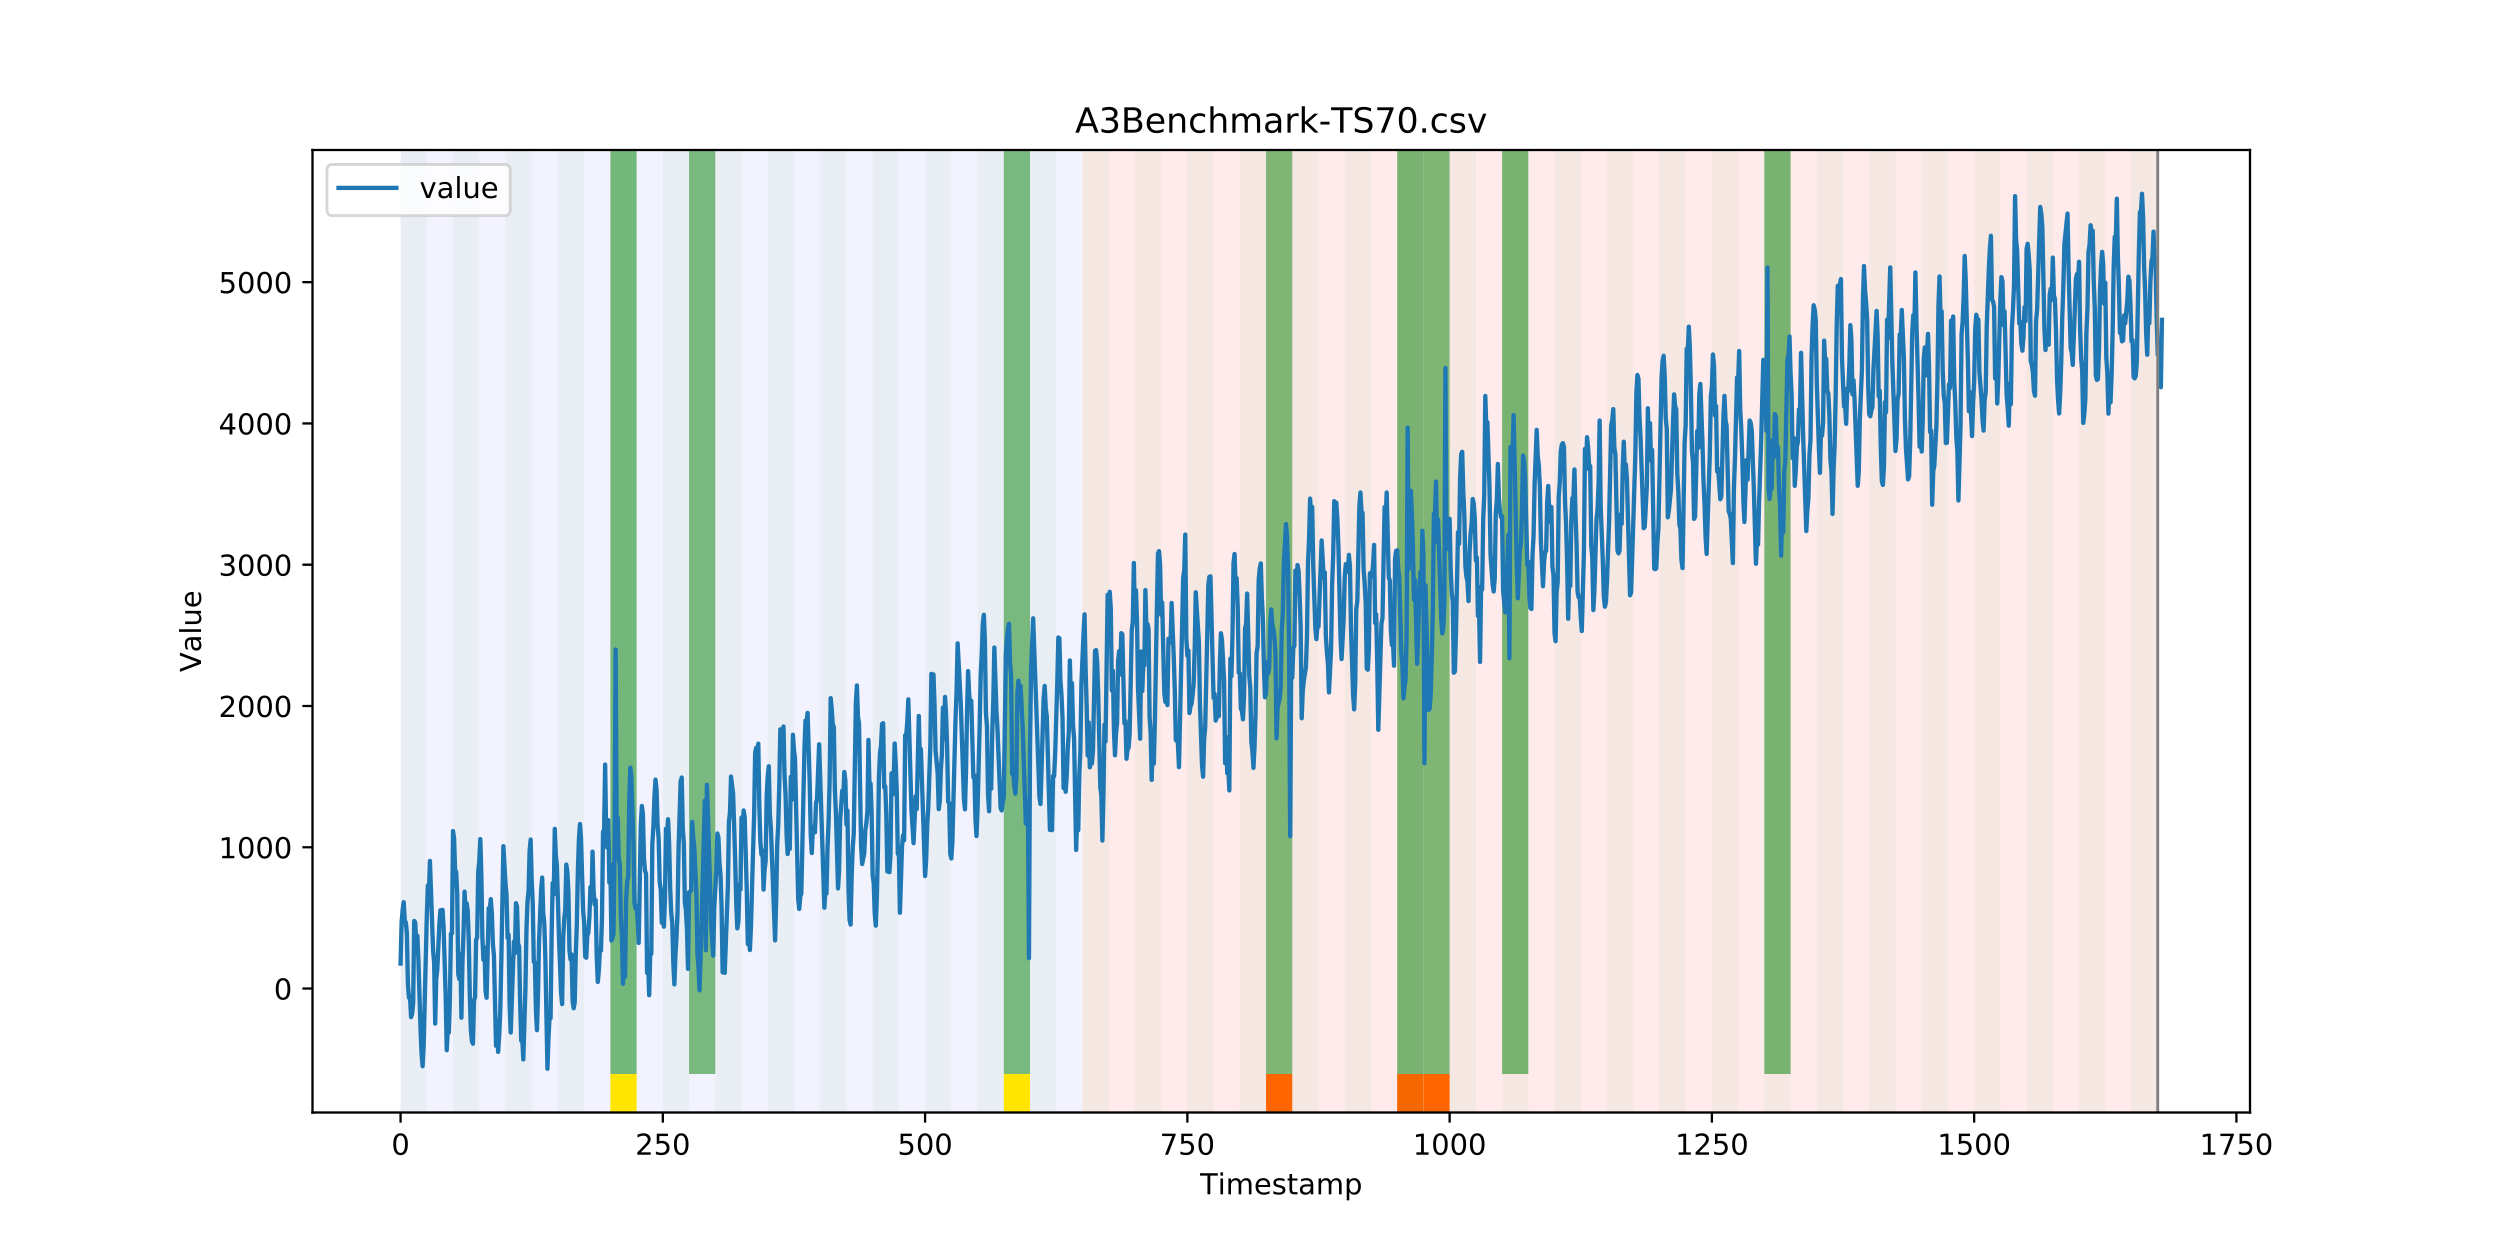 <?xml version="1.0" encoding="utf-8" standalone="no"?>
<!DOCTYPE svg PUBLIC "-//W3C//DTD SVG 1.1//EN"
  "http://www.w3.org/Graphics/SVG/1.1/DTD/svg11.dtd">
<!-- Created with matplotlib (https://matplotlib.org/) -->
<svg height="432pt" version="1.1" viewBox="0 0 864 432" width="864pt" xmlns="http://www.w3.org/2000/svg" xmlns:xlink="http://www.w3.org/1999/xlink">
 <defs>
  <style type="text/css">
*{stroke-linecap:butt;stroke-linejoin:round;}
  </style>
 </defs>
 <g id="figure_1">
  <g id="patch_1">
   <path d="M 0 432 
L 864 432 
L 864 0 
L 0 0 
z
" style="fill:#ffffff;"/>
  </g>
  <g id="axes_1">
   <g id="patch_2">
    <path d="M 108 384.48 
L 777.6 384.48 
L 777.6 51.84 
L 108 51.84 
z
" style="fill:#ffffff;"/>
   </g>
   <g id="patch_3">
    <path clip-path="url(#pa2335cd010)" d="M 138.436 384.48 
L 138.436 51.84 
L 374.096 51.84 
L 374.096 384.48 
z
" style="fill:#0000ff;opacity:0.05;"/>
   </g>
   <g id="patch_4">
    <path clip-path="url(#pa2335cd010)" d="M 374.096 384.48 
L 374.096 51.84 
L 745.713 51.84 
L 745.713 384.48 
z
" style="fill:#ff0000;opacity:0.08;"/>
   </g>
   <g id="patch_5">
    <path clip-path="url(#pa2335cd010)" d="M 138.436 384.48 
L 138.436 51.84 
L 147.5 51.84 
L 147.5 384.48 
z
" style="fill:#008000;opacity:0.04;"/>
   </g>
   <g id="patch_6">
    <path clip-path="url(#pa2335cd010)" d="M 156.564 384.48 
L 156.564 51.84 
L 165.628 51.84 
L 165.628 384.48 
z
" style="fill:#008000;opacity:0.04;"/>
   </g>
   <g id="patch_7">
    <path clip-path="url(#pa2335cd010)" d="M 174.692 384.48 
L 174.692 51.84 
L 183.756 51.84 
L 183.756 384.48 
z
" style="fill:#008000;opacity:0.04;"/>
   </g>
   <g id="patch_8">
    <path clip-path="url(#pa2335cd010)" d="M 192.819 384.48 
L 192.819 51.84 
L 201.883 51.84 
L 201.883 384.48 
z
" style="fill:#008000;opacity:0.04;"/>
   </g>
   <g id="patch_9">
    <path clip-path="url(#pa2335cd010)" d="M 437.543 384.48 
L 437.543 371.174 
L 446.607 371.174 
L 446.607 384.48 
z
" style="fill:#ff6600;"/>
   </g>
   <g id="patch_10">
    <path clip-path="url(#pa2335cd010)" d="M 210.947 384.48 
L 210.947 51.84 
L 220.011 51.84 
L 220.011 384.48 
z
" style="fill:#008000;opacity:0.04;"/>
   </g>
   <g id="patch_11">
    <path clip-path="url(#pa2335cd010)" d="M 210.947 371.174 
L 210.947 51.84 
L 220.011 51.84 
L 220.011 371.174 
z
" style="fill:#008000;opacity:0.5;"/>
   </g>
   <g id="patch_12">
    <path clip-path="url(#pa2335cd010)" d="M 210.947 384.48 
L 210.947 371.174 
L 220.011 371.174 
L 220.011 384.48 
z
" style="fill:#ffe500;"/>
   </g>
   <g id="patch_13">
    <path clip-path="url(#pa2335cd010)" d="M 229.075 384.48 
L 229.075 51.84 
L 238.139 51.84 
L 238.139 384.48 
z
" style="fill:#008000;opacity:0.04;"/>
   </g>
   <g id="patch_14">
    <path clip-path="url(#pa2335cd010)" d="M 238.139 371.174 
L 238.139 51.84 
L 247.202 51.84 
L 247.202 371.174 
z
" style="fill:#008000;opacity:0.5;"/>
   </g>
   <g id="patch_15">
    <path clip-path="url(#pa2335cd010)" d="M 247.202 384.48 
L 247.202 51.84 
L 256.266 51.84 
L 256.266 384.48 
z
" style="fill:#008000;opacity:0.04;"/>
   </g>
   <g id="patch_16">
    <path clip-path="url(#pa2335cd010)" d="M 482.862 384.48 
L 482.862 371.174 
L 491.926 371.174 
L 491.926 384.48 
z
" style="fill:#ff6600;"/>
   </g>
   <g id="patch_17">
    <path clip-path="url(#pa2335cd010)" d="M 491.926 384.48 
L 491.926 371.174 
L 500.99 371.174 
L 500.99 384.48 
z
" style="fill:#ff6600;"/>
   </g>
   <g id="patch_18">
    <path clip-path="url(#pa2335cd010)" d="M 265.33 384.48 
L 265.33 51.84 
L 274.394 51.84 
L 274.394 384.48 
z
" style="fill:#008000;opacity:0.04;"/>
   </g>
   <g id="patch_19">
    <path clip-path="url(#pa2335cd010)" d="M 283.458 384.48 
L 283.458 51.84 
L 292.522 51.84 
L 292.522 384.48 
z
" style="fill:#008000;opacity:0.04;"/>
   </g>
   <g id="patch_20">
    <path clip-path="url(#pa2335cd010)" d="M 301.585 384.48 
L 301.585 51.84 
L 310.649 51.84 
L 310.649 384.48 
z
" style="fill:#008000;opacity:0.04;"/>
   </g>
   <g id="patch_21">
    <path clip-path="url(#pa2335cd010)" d="M 319.713 384.48 
L 319.713 51.84 
L 328.777 51.84 
L 328.777 384.48 
z
" style="fill:#008000;opacity:0.04;"/>
   </g>
   <g id="patch_22">
    <path clip-path="url(#pa2335cd010)" d="M 337.841 384.48 
L 337.841 51.84 
L 346.905 51.84 
L 346.905 384.48 
z
" style="fill:#008000;opacity:0.04;"/>
   </g>
   <g id="patch_23">
    <path clip-path="url(#pa2335cd010)" d="M 346.905 371.174 
L 346.905 51.84 
L 355.968 51.84 
L 355.968 371.174 
z
" style="fill:#008000;opacity:0.5;"/>
   </g>
   <g id="patch_24">
    <path clip-path="url(#pa2335cd010)" d="M 346.905 384.48 
L 346.905 371.174 
L 355.968 371.174 
L 355.968 384.48 
z
" style="fill:#ffe500;"/>
   </g>
   <g id="patch_25">
    <path clip-path="url(#pa2335cd010)" d="M 355.968 384.48 
L 355.968 51.84 
L 365.032 51.84 
L 365.032 384.48 
z
" style="fill:#008000;opacity:0.04;"/>
   </g>
   <g id="patch_26">
    <path clip-path="url(#pa2335cd010)" d="M 374.096 384.48 
L 374.096 51.84 
L 383.16 51.84 
L 383.16 384.48 
z
" style="fill:#008000;opacity:0.04;"/>
   </g>
   <g id="patch_27">
    <path clip-path="url(#pa2335cd010)" d="M 392.224 384.48 
L 392.224 51.84 
L 401.288 51.84 
L 401.288 384.48 
z
" style="fill:#008000;opacity:0.04;"/>
   </g>
   <g id="patch_28">
    <path clip-path="url(#pa2335cd010)" d="M 410.351 384.48 
L 410.351 51.84 
L 419.415 51.84 
L 419.415 384.48 
z
" style="fill:#008000;opacity:0.04;"/>
   </g>
   <g id="patch_29">
    <path clip-path="url(#pa2335cd010)" d="M 428.479 384.48 
L 428.479 51.84 
L 437.543 51.84 
L 437.543 384.48 
z
" style="fill:#008000;opacity:0.04;"/>
   </g>
   <g id="patch_30">
    <path clip-path="url(#pa2335cd010)" d="M 437.543 371.174 
L 437.543 51.84 
L 446.607 51.84 
L 446.607 371.174 
z
" style="fill:#008000;opacity:0.5;"/>
   </g>
   <g id="patch_31">
    <path clip-path="url(#pa2335cd010)" d="M 446.607 384.48 
L 446.607 51.84 
L 455.671 51.84 
L 455.671 384.48 
z
" style="fill:#008000;opacity:0.04;"/>
   </g>
   <g id="patch_32">
    <path clip-path="url(#pa2335cd010)" d="M 464.734 384.48 
L 464.734 51.84 
L 473.798 51.84 
L 473.798 384.48 
z
" style="fill:#008000;opacity:0.04;"/>
   </g>
   <g id="patch_33">
    <path clip-path="url(#pa2335cd010)" d="M 482.862 384.48 
L 482.862 51.84 
L 491.926 51.84 
L 491.926 384.48 
z
" style="fill:#008000;opacity:0.04;"/>
   </g>
   <g id="patch_34">
    <path clip-path="url(#pa2335cd010)" d="M 482.862 371.174 
L 482.862 51.84 
L 491.926 51.84 
L 491.926 371.174 
z
" style="fill:#008000;opacity:0.5;"/>
   </g>
   <g id="patch_35">
    <path clip-path="url(#pa2335cd010)" d="M 491.926 371.174 
L 491.926 51.84 
L 500.99 51.84 
L 500.99 371.174 
z
" style="fill:#008000;opacity:0.5;"/>
   </g>
   <g id="patch_36">
    <path clip-path="url(#pa2335cd010)" d="M 500.99 384.48 
L 500.99 51.84 
L 510.054 51.84 
L 510.054 384.48 
z
" style="fill:#008000;opacity:0.04;"/>
   </g>
   <g id="patch_37">
    <path clip-path="url(#pa2335cd010)" d="M 519.118 384.48 
L 519.118 51.84 
L 528.181 51.84 
L 528.181 384.48 
z
" style="fill:#008000;opacity:0.04;"/>
   </g>
   <g id="patch_38">
    <path clip-path="url(#pa2335cd010)" d="M 519.118 371.174 
L 519.118 51.84 
L 528.181 51.84 
L 528.181 371.174 
z
" style="fill:#008000;opacity:0.5;"/>
   </g>
   <g id="patch_39">
    <path clip-path="url(#pa2335cd010)" d="M 537.245 384.48 
L 537.245 51.84 
L 546.309 51.84 
L 546.309 384.48 
z
" style="fill:#008000;opacity:0.04;"/>
   </g>
   <g id="patch_40">
    <path clip-path="url(#pa2335cd010)" d="M 555.373 384.48 
L 555.373 51.84 
L 564.437 51.84 
L 564.437 384.48 
z
" style="fill:#008000;opacity:0.04;"/>
   </g>
   <g id="patch_41">
    <path clip-path="url(#pa2335cd010)" d="M 573.501 384.48 
L 573.501 51.84 
L 582.564 51.84 
L 582.564 384.48 
z
" style="fill:#008000;opacity:0.04;"/>
   </g>
   <g id="patch_42">
    <path clip-path="url(#pa2335cd010)" d="M 591.628 384.48 
L 591.628 51.84 
L 600.692 51.84 
L 600.692 384.48 
z
" style="fill:#008000;opacity:0.04;"/>
   </g>
   <g id="patch_43">
    <path clip-path="url(#pa2335cd010)" d="M 609.756 384.48 
L 609.756 51.84 
L 618.82 51.84 
L 618.82 384.48 
z
" style="fill:#008000;opacity:0.04;"/>
   </g>
   <g id="patch_44">
    <path clip-path="url(#pa2335cd010)" d="M 609.756 371.174 
L 609.756 51.84 
L 618.82 51.84 
L 618.82 371.174 
z
" style="fill:#008000;opacity:0.5;"/>
   </g>
   <g id="patch_45">
    <path clip-path="url(#pa2335cd010)" d="M 627.884 384.48 
L 627.884 51.84 
L 636.947 51.84 
L 636.947 384.48 
z
" style="fill:#008000;opacity:0.04;"/>
   </g>
   <g id="patch_46">
    <path clip-path="url(#pa2335cd010)" d="M 646.011 384.48 
L 646.011 51.84 
L 655.075 51.84 
L 655.075 384.48 
z
" style="fill:#008000;opacity:0.04;"/>
   </g>
   <g id="patch_47">
    <path clip-path="url(#pa2335cd010)" d="M 664.139 384.48 
L 664.139 51.84 
L 673.203 51.84 
L 673.203 384.48 
z
" style="fill:#008000;opacity:0.04;"/>
   </g>
   <g id="patch_48">
    <path clip-path="url(#pa2335cd010)" d="M 682.267 384.48 
L 682.267 51.84 
L 691.33 51.84 
L 691.33 384.48 
z
" style="fill:#008000;opacity:0.04;"/>
   </g>
   <g id="patch_49">
    <path clip-path="url(#pa2335cd010)" d="M 700.394 384.48 
L 700.394 51.84 
L 709.458 51.84 
L 709.458 384.48 
z
" style="fill:#008000;opacity:0.04;"/>
   </g>
   <g id="patch_50">
    <path clip-path="url(#pa2335cd010)" d="M 718.522 384.48 
L 718.522 51.84 
L 727.586 51.84 
L 727.586 384.48 
z
" style="fill:#008000;opacity:0.04;"/>
   </g>
   <g id="patch_51">
    <path clip-path="url(#pa2335cd010)" d="M 736.65 384.48 
L 736.65 51.84 
L 745.713 51.84 
L 745.713 384.48 
z
" style="fill:#008000;opacity:0.04;"/>
   </g>
   <g id="matplotlib.axis_1">
    <g id="xtick_1">
     <g id="line2d_1">
      <defs>
       <path d="M 0 0 
L 0 3.5 
" id="md2617d059c" style="stroke:#000000;stroke-width:0.8;"/>
      </defs>
      <g>
       <use style="stroke:#000000;stroke-width:0.8;" x="138.436" xlink:href="#md2617d059c" y="384.48"/>
      </g>
     </g>
     <g id="text_1">
      <!-- 0 -->
      <defs>
       <path d="M 31.781 66.406 
Q 24.172 66.406 20.328 58.906 
Q 16.5 51.422 16.5 36.375 
Q 16.5 21.391 20.328 13.891 
Q 24.172 6.391 31.781 6.391 
Q 39.453 6.391 43.281 13.891 
Q 47.125 21.391 47.125 36.375 
Q 47.125 51.422 43.281 58.906 
Q 39.453 66.406 31.781 66.406 
z
M 31.781 74.219 
Q 44.047 74.219 50.516 64.516 
Q 56.984 54.828 56.984 36.375 
Q 56.984 17.969 50.516 8.266 
Q 44.047 -1.422 31.781 -1.422 
Q 19.531 -1.422 13.062 8.266 
Q 6.594 17.969 6.594 36.375 
Q 6.594 54.828 13.062 64.516 
Q 19.531 74.219 31.781 74.219 
z
" id="DejaVuSans-48"/>
      </defs>
      <g transform="translate(135.255 399.078)scale(0.1 -0.1)">
       <use xlink:href="#DejaVuSans-48"/>
      </g>
     </g>
    </g>
    <g id="xtick_2">
     <g id="line2d_2">
      <g>
       <use style="stroke:#000000;stroke-width:0.8;" x="229.075" xlink:href="#md2617d059c" y="384.48"/>
      </g>
     </g>
     <g id="text_2">
      <!-- 250 -->
      <defs>
       <path d="M 19.188 8.297 
L 53.609 8.297 
L 53.609 0 
L 7.328 0 
L 7.328 8.297 
Q 12.938 14.109 22.625 23.891 
Q 32.328 33.688 34.812 36.531 
Q 39.547 41.844 41.422 45.531 
Q 43.312 49.219 43.312 52.781 
Q 43.312 58.594 39.234 62.25 
Q 35.156 65.922 28.609 65.922 
Q 23.969 65.922 18.812 64.312 
Q 13.672 62.703 7.812 59.422 
L 7.812 69.391 
Q 13.766 71.781 18.938 73 
Q 24.125 74.219 28.422 74.219 
Q 39.75 74.219 46.484 68.547 
Q 53.219 62.891 53.219 53.422 
Q 53.219 48.922 51.531 44.891 
Q 49.859 40.875 45.406 35.406 
Q 44.188 33.984 37.641 27.219 
Q 31.109 20.453 19.188 8.297 
z
" id="DejaVuSans-50"/>
       <path d="M 10.797 72.906 
L 49.516 72.906 
L 49.516 64.594 
L 19.828 64.594 
L 19.828 46.734 
Q 21.969 47.469 24.109 47.828 
Q 26.266 48.188 28.422 48.188 
Q 40.625 48.188 47.75 41.5 
Q 54.891 34.812 54.891 23.391 
Q 54.891 11.625 47.562 5.094 
Q 40.234 -1.422 26.906 -1.422 
Q 22.312 -1.422 17.547 -0.641 
Q 12.797 0.141 7.719 1.703 
L 7.719 11.625 
Q 12.109 9.234 16.797 8.062 
Q 21.484 6.891 26.703 6.891 
Q 35.156 6.891 40.078 11.328 
Q 45.016 15.766 45.016 23.391 
Q 45.016 31 40.078 35.438 
Q 35.156 39.891 26.703 39.891 
Q 22.75 39.891 18.812 39.016 
Q 14.891 38.141 10.797 36.281 
z
" id="DejaVuSans-53"/>
      </defs>
      <g transform="translate(219.531 399.078)scale(0.1 -0.1)">
       <use xlink:href="#DejaVuSans-50"/>
       <use x="63.623" xlink:href="#DejaVuSans-53"/>
       <use x="127.246" xlink:href="#DejaVuSans-48"/>
      </g>
     </g>
    </g>
    <g id="xtick_3">
     <g id="line2d_3">
      <g>
       <use style="stroke:#000000;stroke-width:0.8;" x="319.713" xlink:href="#md2617d059c" y="384.48"/>
      </g>
     </g>
     <g id="text_3">
      <!-- 500 -->
      <g transform="translate(310.169 399.078)scale(0.1 -0.1)">
       <use xlink:href="#DejaVuSans-53"/>
       <use x="63.623" xlink:href="#DejaVuSans-48"/>
       <use x="127.246" xlink:href="#DejaVuSans-48"/>
      </g>
     </g>
    </g>
    <g id="xtick_4">
     <g id="line2d_4">
      <g>
       <use style="stroke:#000000;stroke-width:0.8;" x="410.351" xlink:href="#md2617d059c" y="384.48"/>
      </g>
     </g>
     <g id="text_4">
      <!-- 750 -->
      <defs>
       <path d="M 8.203 72.906 
L 55.078 72.906 
L 55.078 68.703 
L 28.609 0 
L 18.312 0 
L 43.219 64.594 
L 8.203 64.594 
z
" id="DejaVuSans-55"/>
      </defs>
      <g transform="translate(400.808 399.078)scale(0.1 -0.1)">
       <use xlink:href="#DejaVuSans-55"/>
       <use x="63.623" xlink:href="#DejaVuSans-53"/>
       <use x="127.246" xlink:href="#DejaVuSans-48"/>
      </g>
     </g>
    </g>
    <g id="xtick_5">
     <g id="line2d_5">
      <g>
       <use style="stroke:#000000;stroke-width:0.8;" x="500.99" xlink:href="#md2617d059c" y="384.48"/>
      </g>
     </g>
     <g id="text_5">
      <!-- 1000 -->
      <defs>
       <path d="M 12.406 8.297 
L 28.516 8.297 
L 28.516 63.922 
L 10.984 60.406 
L 10.984 69.391 
L 28.422 72.906 
L 38.281 72.906 
L 38.281 8.297 
L 54.391 8.297 
L 54.391 0 
L 12.406 0 
z
" id="DejaVuSans-49"/>
      </defs>
      <g transform="translate(488.265 399.078)scale(0.1 -0.1)">
       <use xlink:href="#DejaVuSans-49"/>
       <use x="63.623" xlink:href="#DejaVuSans-48"/>
       <use x="127.246" xlink:href="#DejaVuSans-48"/>
       <use x="190.869" xlink:href="#DejaVuSans-48"/>
      </g>
     </g>
    </g>
    <g id="xtick_6">
     <g id="line2d_6">
      <g>
       <use style="stroke:#000000;stroke-width:0.8;" x="591.628" xlink:href="#md2617d059c" y="384.48"/>
      </g>
     </g>
     <g id="text_6">
      <!-- 1250 -->
      <g transform="translate(578.903 399.078)scale(0.1 -0.1)">
       <use xlink:href="#DejaVuSans-49"/>
       <use x="63.623" xlink:href="#DejaVuSans-50"/>
       <use x="127.246" xlink:href="#DejaVuSans-53"/>
       <use x="190.869" xlink:href="#DejaVuSans-48"/>
      </g>
     </g>
    </g>
    <g id="xtick_7">
     <g id="line2d_7">
      <g>
       <use style="stroke:#000000;stroke-width:0.8;" x="682.267" xlink:href="#md2617d059c" y="384.48"/>
      </g>
     </g>
     <g id="text_7">
      <!-- 1500 -->
      <g transform="translate(669.542 399.078)scale(0.1 -0.1)">
       <use xlink:href="#DejaVuSans-49"/>
       <use x="63.623" xlink:href="#DejaVuSans-53"/>
       <use x="127.246" xlink:href="#DejaVuSans-48"/>
       <use x="190.869" xlink:href="#DejaVuSans-48"/>
      </g>
     </g>
    </g>
    <g id="xtick_8">
     <g id="line2d_8">
      <g>
       <use style="stroke:#000000;stroke-width:0.8;" x="772.905" xlink:href="#md2617d059c" y="384.48"/>
      </g>
     </g>
     <g id="text_8">
      <!-- 1750 -->
      <g transform="translate(760.18 399.078)scale(0.1 -0.1)">
       <use xlink:href="#DejaVuSans-49"/>
       <use x="63.623" xlink:href="#DejaVuSans-55"/>
       <use x="127.246" xlink:href="#DejaVuSans-53"/>
       <use x="190.869" xlink:href="#DejaVuSans-48"/>
      </g>
     </g>
    </g>
    <g id="text_9">
     <!-- Timestamp -->
     <defs>
      <path d="M -0.297 72.906 
L 61.375 72.906 
L 61.375 64.594 
L 35.5 64.594 
L 35.5 0 
L 25.594 0 
L 25.594 64.594 
L -0.297 64.594 
z
" id="DejaVuSans-84"/>
      <path d="M 9.422 54.688 
L 18.406 54.688 
L 18.406 0 
L 9.422 0 
z
M 9.422 75.984 
L 18.406 75.984 
L 18.406 64.594 
L 9.422 64.594 
z
" id="DejaVuSans-105"/>
      <path d="M 52 44.188 
Q 55.375 50.25 60.062 53.125 
Q 64.75 56 71.094 56 
Q 79.641 56 84.281 50.016 
Q 88.922 44.047 88.922 33.016 
L 88.922 0 
L 79.891 0 
L 79.891 32.719 
Q 79.891 40.578 77.094 44.375 
Q 74.312 48.188 68.609 48.188 
Q 61.625 48.188 57.562 43.547 
Q 53.516 38.922 53.516 30.906 
L 53.516 0 
L 44.484 0 
L 44.484 32.719 
Q 44.484 40.625 41.703 44.406 
Q 38.922 48.188 33.109 48.188 
Q 26.219 48.188 22.156 43.531 
Q 18.109 38.875 18.109 30.906 
L 18.109 0 
L 9.078 0 
L 9.078 54.688 
L 18.109 54.688 
L 18.109 46.188 
Q 21.188 51.219 25.484 53.609 
Q 29.781 56 35.688 56 
Q 41.656 56 45.828 52.969 
Q 50 49.953 52 44.188 
z
" id="DejaVuSans-109"/>
      <path d="M 56.203 29.594 
L 56.203 25.203 
L 14.891 25.203 
Q 15.484 15.922 20.484 11.062 
Q 25.484 6.203 34.422 6.203 
Q 39.594 6.203 44.453 7.469 
Q 49.312 8.734 54.109 11.281 
L 54.109 2.781 
Q 49.266 0.734 44.188 -0.344 
Q 39.109 -1.422 33.891 -1.422 
Q 20.797 -1.422 13.156 6.188 
Q 5.516 13.812 5.516 26.812 
Q 5.516 40.234 12.766 48.109 
Q 20.016 56 32.328 56 
Q 43.359 56 49.781 48.891 
Q 56.203 41.797 56.203 29.594 
z
M 47.219 32.234 
Q 47.125 39.594 43.094 43.984 
Q 39.062 48.391 32.422 48.391 
Q 24.906 48.391 20.391 44.141 
Q 15.875 39.891 15.188 32.172 
z
" id="DejaVuSans-101"/>
      <path d="M 44.281 53.078 
L 44.281 44.578 
Q 40.484 46.531 36.375 47.5 
Q 32.281 48.484 27.875 48.484 
Q 21.188 48.484 17.844 46.438 
Q 14.5 44.391 14.5 40.281 
Q 14.5 37.156 16.891 35.375 
Q 19.281 33.594 26.516 31.984 
L 29.594 31.297 
Q 39.156 29.25 43.188 25.516 
Q 47.219 21.781 47.219 15.094 
Q 47.219 7.469 41.188 3.016 
Q 35.156 -1.422 24.609 -1.422 
Q 20.219 -1.422 15.453 -0.562 
Q 10.688 0.297 5.422 2 
L 5.422 11.281 
Q 10.406 8.688 15.234 7.391 
Q 20.062 6.109 24.812 6.109 
Q 31.156 6.109 34.562 8.281 
Q 37.984 10.453 37.984 14.406 
Q 37.984 18.062 35.516 20.016 
Q 33.062 21.969 24.703 23.781 
L 21.578 24.516 
Q 13.234 26.266 9.516 29.906 
Q 5.812 33.547 5.812 39.891 
Q 5.812 47.609 11.281 51.797 
Q 16.75 56 26.812 56 
Q 31.781 56 36.172 55.266 
Q 40.578 54.547 44.281 53.078 
z
" id="DejaVuSans-115"/>
      <path d="M 18.312 70.219 
L 18.312 54.688 
L 36.812 54.688 
L 36.812 47.703 
L 18.312 47.703 
L 18.312 18.016 
Q 18.312 11.328 20.141 9.422 
Q 21.969 7.516 27.594 7.516 
L 36.812 7.516 
L 36.812 0 
L 27.594 0 
Q 17.188 0 13.234 3.875 
Q 9.281 7.766 9.281 18.016 
L 9.281 47.703 
L 2.688 47.703 
L 2.688 54.688 
L 9.281 54.688 
L 9.281 70.219 
z
" id="DejaVuSans-116"/>
      <path d="M 34.281 27.484 
Q 23.391 27.484 19.188 25 
Q 14.984 22.516 14.984 16.5 
Q 14.984 11.719 18.141 8.906 
Q 21.297 6.109 26.703 6.109 
Q 34.188 6.109 38.703 11.406 
Q 43.219 16.703 43.219 25.484 
L 43.219 27.484 
z
M 52.203 31.203 
L 52.203 0 
L 43.219 0 
L 43.219 8.297 
Q 40.141 3.328 35.547 0.953 
Q 30.953 -1.422 24.312 -1.422 
Q 15.922 -1.422 10.953 3.297 
Q 6 8.016 6 15.922 
Q 6 25.141 12.172 29.828 
Q 18.359 34.516 30.609 34.516 
L 43.219 34.516 
L 43.219 35.406 
Q 43.219 41.609 39.141 45 
Q 35.062 48.391 27.688 48.391 
Q 23 48.391 18.547 47.266 
Q 14.109 46.141 10.016 43.891 
L 10.016 52.203 
Q 14.938 54.109 19.578 55.047 
Q 24.219 56 28.609 56 
Q 40.484 56 46.344 49.844 
Q 52.203 43.703 52.203 31.203 
z
" id="DejaVuSans-97"/>
      <path d="M 18.109 8.203 
L 18.109 -20.797 
L 9.078 -20.797 
L 9.078 54.688 
L 18.109 54.688 
L 18.109 46.391 
Q 20.953 51.266 25.266 53.625 
Q 29.594 56 35.594 56 
Q 45.562 56 51.781 48.094 
Q 58.016 40.188 58.016 27.297 
Q 58.016 14.406 51.781 6.484 
Q 45.562 -1.422 35.594 -1.422 
Q 29.594 -1.422 25.266 0.953 
Q 20.953 3.328 18.109 8.203 
z
M 48.688 27.297 
Q 48.688 37.203 44.609 42.844 
Q 40.531 48.484 33.406 48.484 
Q 26.266 48.484 22.188 42.844 
Q 18.109 37.203 18.109 27.297 
Q 18.109 17.391 22.188 11.75 
Q 26.266 6.109 33.406 6.109 
Q 40.531 6.109 44.609 11.75 
Q 48.688 17.391 48.688 27.297 
z
" id="DejaVuSans-112"/>
     </defs>
     <g transform="translate(414.739 412.757)scale(0.1 -0.1)">
      <use xlink:href="#DejaVuSans-84"/>
      <use x="61.037" xlink:href="#DejaVuSans-105"/>
      <use x="88.82" xlink:href="#DejaVuSans-109"/>
      <use x="186.232" xlink:href="#DejaVuSans-101"/>
      <use x="247.756" xlink:href="#DejaVuSans-115"/>
      <use x="299.855" xlink:href="#DejaVuSans-116"/>
      <use x="339.064" xlink:href="#DejaVuSans-97"/>
      <use x="400.344" xlink:href="#DejaVuSans-109"/>
      <use x="497.756" xlink:href="#DejaVuSans-112"/>
     </g>
    </g>
   </g>
   <g id="matplotlib.axis_2">
    <g id="ytick_1">
     <g id="line2d_9">
      <defs>
       <path d="M 0 0 
L -3.5 0 
" id="m94718e895e" style="stroke:#000000;stroke-width:0.8;"/>
      </defs>
      <g>
       <use style="stroke:#000000;stroke-width:0.8;" x="108" xlink:href="#m94718e895e" y="341.641"/>
      </g>
     </g>
     <g id="text_10">
      <!-- 0 -->
      <g transform="translate(94.638 345.44)scale(0.1 -0.1)">
       <use xlink:href="#DejaVuSans-48"/>
      </g>
     </g>
    </g>
    <g id="ytick_2">
     <g id="line2d_10">
      <g>
       <use style="stroke:#000000;stroke-width:0.8;" x="108" xlink:href="#m94718e895e" y="292.817"/>
      </g>
     </g>
     <g id="text_11">
      <!-- 1000 -->
      <g transform="translate(75.55 296.616)scale(0.1 -0.1)">
       <use xlink:href="#DejaVuSans-49"/>
       <use x="63.623" xlink:href="#DejaVuSans-48"/>
       <use x="127.246" xlink:href="#DejaVuSans-48"/>
       <use x="190.869" xlink:href="#DejaVuSans-48"/>
      </g>
     </g>
    </g>
    <g id="ytick_3">
     <g id="line2d_11">
      <g>
       <use style="stroke:#000000;stroke-width:0.8;" x="108" xlink:href="#m94718e895e" y="243.992"/>
      </g>
     </g>
     <g id="text_12">
      <!-- 2000 -->
      <g transform="translate(75.55 247.792)scale(0.1 -0.1)">
       <use xlink:href="#DejaVuSans-50"/>
       <use x="63.623" xlink:href="#DejaVuSans-48"/>
       <use x="127.246" xlink:href="#DejaVuSans-48"/>
       <use x="190.869" xlink:href="#DejaVuSans-48"/>
      </g>
     </g>
    </g>
    <g id="ytick_4">
     <g id="line2d_12">
      <g>
       <use style="stroke:#000000;stroke-width:0.8;" x="108" xlink:href="#m94718e895e" y="195.168"/>
      </g>
     </g>
     <g id="text_13">
      <!-- 3000 -->
      <defs>
       <path d="M 40.578 39.312 
Q 47.656 37.797 51.625 33 
Q 55.609 28.219 55.609 21.188 
Q 55.609 10.406 48.188 4.484 
Q 40.766 -1.422 27.094 -1.422 
Q 22.516 -1.422 17.656 -0.516 
Q 12.797 0.391 7.625 2.203 
L 7.625 11.719 
Q 11.719 9.328 16.594 8.109 
Q 21.484 6.891 26.812 6.891 
Q 36.078 6.891 40.938 10.547 
Q 45.797 14.203 45.797 21.188 
Q 45.797 27.641 41.281 31.266 
Q 36.766 34.906 28.719 34.906 
L 20.219 34.906 
L 20.219 43.016 
L 29.109 43.016 
Q 36.375 43.016 40.234 45.922 
Q 44.094 48.828 44.094 54.297 
Q 44.094 59.906 40.109 62.906 
Q 36.141 65.922 28.719 65.922 
Q 24.656 65.922 20.016 65.031 
Q 15.375 64.156 9.812 62.312 
L 9.812 71.094 
Q 15.438 72.656 20.344 73.438 
Q 25.25 74.219 29.594 74.219 
Q 40.828 74.219 47.359 69.109 
Q 53.906 64.016 53.906 55.328 
Q 53.906 49.266 50.438 45.094 
Q 46.969 40.922 40.578 39.312 
z
" id="DejaVuSans-51"/>
      </defs>
      <g transform="translate(75.55 198.967)scale(0.1 -0.1)">
       <use xlink:href="#DejaVuSans-51"/>
       <use x="63.623" xlink:href="#DejaVuSans-48"/>
       <use x="127.246" xlink:href="#DejaVuSans-48"/>
       <use x="190.869" xlink:href="#DejaVuSans-48"/>
      </g>
     </g>
    </g>
    <g id="ytick_5">
     <g id="line2d_13">
      <g>
       <use style="stroke:#000000;stroke-width:0.8;" x="108" xlink:href="#m94718e895e" y="146.344"/>
      </g>
     </g>
     <g id="text_14">
      <!-- 4000 -->
      <defs>
       <path d="M 37.797 64.312 
L 12.891 25.391 
L 37.797 25.391 
z
M 35.203 72.906 
L 47.609 72.906 
L 47.609 25.391 
L 58.016 25.391 
L 58.016 17.188 
L 47.609 17.188 
L 47.609 0 
L 37.797 0 
L 37.797 17.188 
L 4.891 17.188 
L 4.891 26.703 
z
" id="DejaVuSans-52"/>
      </defs>
      <g transform="translate(75.55 150.143)scale(0.1 -0.1)">
       <use xlink:href="#DejaVuSans-52"/>
       <use x="63.623" xlink:href="#DejaVuSans-48"/>
       <use x="127.246" xlink:href="#DejaVuSans-48"/>
       <use x="190.869" xlink:href="#DejaVuSans-48"/>
      </g>
     </g>
    </g>
    <g id="ytick_6">
     <g id="line2d_14">
      <g>
       <use style="stroke:#000000;stroke-width:0.8;" x="108" xlink:href="#m94718e895e" y="97.52"/>
      </g>
     </g>
     <g id="text_15">
      <!-- 5000 -->
      <g transform="translate(75.55 101.319)scale(0.1 -0.1)">
       <use xlink:href="#DejaVuSans-53"/>
       <use x="63.623" xlink:href="#DejaVuSans-48"/>
       <use x="127.246" xlink:href="#DejaVuSans-48"/>
       <use x="190.869" xlink:href="#DejaVuSans-48"/>
      </g>
     </g>
    </g>
    <g id="text_16">
     <!-- Value -->
     <defs>
      <path d="M 28.609 0 
L 0.781 72.906 
L 11.078 72.906 
L 34.188 11.531 
L 57.328 72.906 
L 67.578 72.906 
L 39.797 0 
z
" id="DejaVuSans-86"/>
      <path d="M 9.422 75.984 
L 18.406 75.984 
L 18.406 0 
L 9.422 0 
z
" id="DejaVuSans-108"/>
      <path d="M 8.5 21.578 
L 8.5 54.688 
L 17.484 54.688 
L 17.484 21.922 
Q 17.484 14.156 20.5 10.266 
Q 23.531 6.391 29.594 6.391 
Q 36.859 6.391 41.078 11.031 
Q 45.312 15.672 45.312 23.688 
L 45.312 54.688 
L 54.297 54.688 
L 54.297 0 
L 45.312 0 
L 45.312 8.406 
Q 42.047 3.422 37.719 1 
Q 33.406 -1.422 27.688 -1.422 
Q 18.266 -1.422 13.375 4.438 
Q 8.5 10.297 8.5 21.578 
z
M 31.109 56 
z
" id="DejaVuSans-117"/>
     </defs>
     <g transform="translate(69.47 232.273)rotate(-90)scale(0.1 -0.1)">
      <use xlink:href="#DejaVuSans-86"/>
      <use x="68.299" xlink:href="#DejaVuSans-97"/>
      <use x="129.578" xlink:href="#DejaVuSans-108"/>
      <use x="157.361" xlink:href="#DejaVuSans-117"/>
      <use x="220.74" xlink:href="#DejaVuSans-101"/>
     </g>
    </g>
   </g>
   <g id="line2d_15">
    <path clip-path="url(#pa2335cd010)" d="M 138.436 333.011 
L 138.799 318.621 
L 139.161 314.432 
L 139.524 311.79 
L 139.887 318.184 
L 140.249 318.849 
L 140.612 322.469 
L 140.974 340.06 
L 141.337 344.848 
L 141.699 344.484 
L 142.062 351.517 
L 142.424 350.444 
L 142.787 346.71 
L 143.15 318.287 
L 143.512 318.81 
L 143.875 326.423 
L 144.237 323.366 
L 144.6 331.648 
L 145.325 355.394 
L 145.687 364.036 
L 146.05 368.466 
L 146.413 361.319 
L 147.5 316.812 
L 147.863 306.024 
L 148.225 308.57 
L 148.588 297.548 
L 149.676 328.543 
L 150.038 332.617 
L 150.401 353.75 
L 150.763 338.431 
L 151.126 335.198 
L 151.851 319.263 
L 152.213 314.591 
L 152.576 315.951 
L 152.939 314.443 
L 153.301 320.285 
L 154.026 344.252 
L 154.389 362.962 
L 154.751 355.76 
L 155.114 356.87 
L 155.476 345.777 
L 155.839 322.638 
L 156.201 322.579 
L 156.564 287.217 
L 156.927 289.694 
L 157.289 300.939 
L 157.652 301.276 
L 158.014 308.852 
L 158.377 336.618 
L 158.739 338.357 
L 159.102 329.685 
L 159.464 351.726 
L 159.827 332.268 
L 160.19 322.719 
L 160.552 308.148 
L 160.915 315.63 
L 161.277 312.168 
L 161.64 314.637 
L 162.002 324.783 
L 162.365 344.098 
L 162.727 355.978 
L 163.09 359.876 
L 163.453 360.714 
L 163.815 345.965 
L 164.178 344.53 
L 164.54 324.788 
L 164.903 324.07 
L 165.265 301.419 
L 165.628 297.732 
L 165.99 289.993 
L 166.353 302.358 
L 166.716 324.227 
L 167.078 331.741 
L 167.441 327.44 
L 167.803 342.454 
L 168.166 344.819 
L 168.891 313.867 
L 169.253 314.934 
L 169.616 310.737 
L 169.979 315.577 
L 170.341 326.246 
L 170.704 330.19 
L 171.429 361.431 
L 171.791 352.948 
L 172.154 363.534 
L 172.516 357.929 
L 172.879 349.906 
L 173.241 332.967 
L 173.967 292.432 
L 174.692 305.213 
L 175.054 309.286 
L 175.417 324.172 
L 175.779 323.076 
L 176.142 347.641 
L 176.504 356.829 
L 177.592 325.457 
L 177.955 329.463 
L 178.317 312.149 
L 178.68 313.4 
L 179.042 326.096 
L 179.405 327.096 
L 179.767 346.9 
L 180.13 359.657 
L 180.493 359.013 
L 180.855 366.128 
L 181.58 341.914 
L 181.943 321.234 
L 182.305 311.469 
L 182.668 308.019 
L 183.03 294.111 
L 183.393 290.156 
L 183.756 304.372 
L 184.118 312.138 
L 184.481 332.407 
L 184.843 332.62 
L 185.206 349.215 
L 185.568 356.023 
L 185.931 343.735 
L 186.293 325.163 
L 187.019 307.438 
L 187.381 303.278 
L 187.744 315.566 
L 188.106 319.07 
L 188.469 330.863 
L 189.194 369.36 
L 189.556 358.604 
L 189.919 351.793 
L 190.282 351.938 
L 190.644 322.734 
L 191.007 305.173 
L 191.369 309.125 
L 191.732 286.448 
L 192.094 295.586 
L 192.457 299.156 
L 193.182 323.948 
L 193.907 343.01 
L 194.27 347.018 
L 194.632 324.374 
L 194.995 317.817 
L 195.357 314.268 
L 195.72 298.797 
L 196.082 301.462 
L 196.445 308.455 
L 196.807 328.402 
L 197.17 331.575 
L 197.533 329.848 
L 197.895 346.054 
L 198.258 348.45 
L 198.62 346.393 
L 198.983 330.186 
L 199.345 319.573 
L 199.708 301.108 
L 200.07 290.084 
L 200.433 284.783 
L 200.796 290.03 
L 201.521 314.507 
L 201.883 318.811 
L 202.246 330.63 
L 202.608 330.986 
L 202.971 323.409 
L 203.333 322.335 
L 203.696 316.876 
L 204.059 306.579 
L 204.421 311.089 
L 204.784 294.336 
L 205.146 307.84 
L 205.509 312.58 
L 205.871 311.111 
L 206.234 330.777 
L 206.596 339.356 
L 206.959 335.439 
L 207.322 328.12 
L 207.684 328.57 
L 208.047 317.098 
L 208.409 287.454 
L 208.772 287.057 
L 209.134 264.237 
L 209.497 288.441 
L 209.859 292.912 
L 210.222 283.441 
L 210.585 305.025 
L 210.947 298.785 
L 211.31 325.047 
L 211.672 324.239 
L 212.035 322.656 
L 212.397 292.929 
L 212.76 224.491 
L 213.122 287.973 
L 213.485 282.646 
L 213.847 296.767 
L 214.21 298.775 
L 214.573 317.239 
L 214.935 323.373 
L 215.298 339.991 
L 215.66 332.173 
L 216.023 337.539 
L 216.385 310.993 
L 216.748 304.665 
L 217.11 302.952 
L 217.473 276.672 
L 217.836 265.321 
L 218.198 268.35 
L 218.923 291.812 
L 219.286 312.132 
L 219.648 313.961 
L 220.011 313.159 
L 220.373 317.924 
L 220.736 325.879 
L 221.461 285.001 
L 221.824 278.543 
L 222.186 281.351 
L 222.549 296.45 
L 222.911 300.934 
L 223.274 301.926 
L 223.636 336.233 
L 223.999 333.103 
L 224.362 343.943 
L 224.724 329.322 
L 225.087 329.667 
L 225.449 291.666 
L 225.812 285.788 
L 226.174 275.506 
L 226.537 269.447 
L 226.899 272.758 
L 227.262 285.02 
L 227.625 289.807 
L 227.987 304.787 
L 228.35 307.433 
L 228.712 318.921 
L 229.075 312.85 
L 229.437 320.265 
L 229.8 311.146 
L 230.162 286.4 
L 230.525 289.034 
L 230.887 283.129 
L 231.25 291.566 
L 231.613 306.923 
L 231.975 315.342 
L 232.338 319.06 
L 232.7 332.955 
L 233.063 340.202 
L 233.425 330.235 
L 233.788 324.078 
L 234.15 315.445 
L 234.513 293.134 
L 235.238 270.02 
L 235.601 268.719 
L 235.963 286.323 
L 236.326 291.525 
L 236.688 311.929 
L 237.051 314.464 
L 237.413 321.036 
L 237.776 334.866 
L 238.139 308.324 
L 238.501 308.215 
L 238.864 307.747 
L 239.226 284.03 
L 239.589 289.709 
L 239.951 293.004 
L 240.676 308.982 
L 241.039 329.748 
L 241.402 334.352 
L 241.764 342.26 
L 242.489 317.845 
L 243.577 276.727 
L 243.939 328.398 
L 244.302 271.225 
L 244.665 281.497 
L 245.39 306.101 
L 245.752 319.291 
L 246.477 330.282 
L 246.84 313.807 
L 247.565 300.733 
L 247.928 288.05 
L 248.29 289.541 
L 248.653 298.244 
L 249.015 302.441 
L 249.378 313.541 
L 249.74 336.048 
L 250.103 330.909 
L 250.465 336.205 
L 251.553 306.438 
L 251.916 284.08 
L 252.278 280.657 
L 252.641 268.37 
L 253.366 274.393 
L 254.091 297.548 
L 254.453 312.409 
L 254.816 320.838 
L 255.179 318.564 
L 255.541 305.682 
L 255.904 307.451 
L 256.266 282.573 
L 256.629 285.921 
L 256.991 280.104 
L 257.354 282.342 
L 258.079 307.547 
L 258.442 326.257 
L 258.804 324.155 
L 259.167 328.332 
L 259.529 320.224 
L 260.254 294.187 
L 260.617 282.021 
L 260.979 260.059 
L 261.342 258.43 
L 261.705 262.259 
L 262.067 257.016 
L 262.43 279.138 
L 262.792 291.05 
L 263.155 295.369 
L 263.517 293.969 
L 263.88 307.442 
L 264.242 300.708 
L 264.605 297.584 
L 264.968 275.038 
L 265.33 268.356 
L 265.693 264.813 
L 266.055 281.35 
L 266.418 286.232 
L 267.868 324.995 
L 268.231 311.558 
L 268.593 292.136 
L 268.956 285.165 
L 269.318 271.182 
L 269.681 252.063 
L 270.043 258.781 
L 270.406 256.557 
L 270.768 251.078 
L 271.131 267.983 
L 271.493 274.667 
L 271.856 288.838 
L 272.219 295.149 
L 272.581 290.936 
L 272.944 293.378 
L 273.306 268.481 
L 273.669 276.426 
L 274.031 253.927 
L 274.394 259.191 
L 274.756 262.19 
L 275.844 310.702 
L 276.207 314.132 
L 276.569 309.888 
L 276.932 308.793 
L 278.019 258.785 
L 278.382 249.026 
L 278.745 249.737 
L 279.107 246.364 
L 279.832 270.479 
L 280.195 288.459 
L 280.557 294.818 
L 280.92 286.146 
L 281.282 285.709 
L 281.645 287.65 
L 282.008 277.708 
L 282.37 275.978 
L 283.095 257.229 
L 284.908 313.695 
L 285.271 307.605 
L 285.633 308.838 
L 285.996 292.977 
L 286.358 283.999 
L 286.721 269.774 
L 287.083 241.286 
L 287.446 245.086 
L 287.808 250.395 
L 288.171 251.185 
L 288.533 272.966 
L 288.896 281.055 
L 289.621 307.033 
L 289.984 300.856 
L 290.346 283.791 
L 291.071 273.283 
L 291.434 275.605 
L 291.796 266.813 
L 292.159 269.85 
L 292.522 284.967 
L 292.884 280.122 
L 293.247 307.675 
L 293.609 317.921 
L 293.972 319.537 
L 294.334 302.647 
L 294.697 293.233 
L 295.059 287.893 
L 295.785 243.011 
L 296.147 236.894 
L 296.51 247.796 
L 296.872 250.005 
L 297.597 292.294 
L 297.96 298.612 
L 298.685 294.888 
L 299.048 286.959 
L 299.41 284.543 
L 299.773 280.456 
L 300.135 255.715 
L 300.498 271.666 
L 300.86 270.795 
L 301.223 280.691 
L 301.585 302.595 
L 301.948 305.04 
L 302.311 315.718 
L 302.673 319.903 
L 303.036 310.193 
L 303.398 294.367 
L 303.761 268.53 
L 304.123 260.423 
L 304.486 257.582 
L 304.848 250.199 
L 305.211 249.929 
L 305.574 272.153 
L 305.936 271.732 
L 306.299 281.126 
L 306.661 301.183 
L 307.024 295.419 
L 307.386 301.427 
L 307.749 295.712 
L 308.111 267.257 
L 308.474 274.639 
L 308.836 270.313 
L 309.199 256.959 
L 309.562 264.043 
L 309.924 273.521 
L 310.287 295.126 
L 310.649 294.505 
L 311.012 315.463 
L 311.737 292.609 
L 312.099 288.643 
L 312.462 290.377 
L 312.825 254.094 
L 313.187 254.041 
L 313.55 249.546 
L 313.912 241.693 
L 315 280.077 
L 315.725 291.386 
L 316.45 275.19 
L 316.813 279.625 
L 317.538 247.429 
L 317.9 263.065 
L 318.263 258.868 
L 319.713 302.75 
L 320.076 297.269 
L 320.438 285.258 
L 320.801 279.243 
L 321.526 257.567 
L 321.888 232.885 
L 322.251 236.386 
L 322.614 233.091 
L 322.976 243.783 
L 323.339 259.539 
L 324.064 267.162 
L 324.426 279.641 
L 324.789 276.959 
L 325.151 266.069 
L 325.514 260.861 
L 325.877 244.55 
L 326.239 255.288 
L 326.602 240.848 
L 326.964 247.149 
L 327.327 258.403 
L 327.689 277.153 
L 328.052 277.498 
L 328.414 295.135 
L 328.777 296.681 
L 329.139 290.999 
L 330.227 248.535 
L 330.59 238.967 
L 330.952 222.333 
L 332.04 243.068 
L 333.128 276.174 
L 333.49 279.704 
L 333.853 266.691 
L 334.215 245.74 
L 334.578 231.908 
L 334.94 239.886 
L 335.303 244.297 
L 335.665 242.166 
L 336.391 268.606 
L 336.753 267.982 
L 337.116 283.137 
L 337.478 288.925 
L 337.841 279.63 
L 338.566 250.939 
L 338.928 233.287 
L 339.291 225.945 
L 339.654 215.617 
L 340.016 212.474 
L 340.379 221.757 
L 340.741 246.398 
L 341.104 251.201 
L 341.466 274.693 
L 341.829 280.359 
L 342.191 263.03 
L 342.554 272.629 
L 342.917 253.366 
L 343.279 242.243 
L 343.642 223.789 
L 344.367 245.615 
L 344.729 251.981 
L 345.817 279.336 
L 346.18 280.093 
L 346.542 277.293 
L 346.905 275.432 
L 347.63 226.062 
L 347.992 220.637 
L 348.355 217.019 
L 348.717 215.577 
L 349.08 229.238 
L 349.442 233.829 
L 349.805 267.431 
L 350.168 266.664 
L 350.53 271.457 
L 350.893 274.303 
L 351.255 268.993 
L 351.618 239.351 
L 351.98 235.252 
L 352.343 244.517 
L 352.705 236.979 
L 353.431 251.204 
L 354.518 284.594 
L 354.881 284.71 
L 355.243 276.678 
L 355.606 331.156 
L 355.968 258.931 
L 356.331 231.406 
L 357.056 213.688 
L 359.231 275.416 
L 359.594 277.868 
L 360.682 241.38 
L 361.044 237.048 
L 361.407 244.525 
L 361.769 247.636 
L 362.857 286.835 
L 363.22 284.761 
L 363.582 286.891 
L 363.945 268.183 
L 364.307 268.214 
L 364.67 260.363 
L 365.395 236.128 
L 365.757 220.316 
L 366.12 220.54 
L 366.482 235.057 
L 366.845 240.074 
L 367.208 248.288 
L 367.57 272.349 
L 367.933 267.602 
L 368.295 273.638 
L 368.658 268.291 
L 369.02 258.552 
L 369.383 252.571 
L 369.745 228.255 
L 370.108 242.14 
L 370.471 236.114 
L 370.833 250.45 
L 371.196 255.181 
L 371.921 293.751 
L 372.283 281.165 
L 372.646 286.895 
L 373.008 267.772 
L 373.371 259.581 
L 373.734 236.432 
L 374.459 219.176 
L 374.821 212.32 
L 375.184 231.272 
L 375.546 243.792 
L 375.909 261.084 
L 376.271 249.692 
L 376.634 265.193 
L 376.997 264.002 
L 377.359 263.817 
L 377.722 259.698 
L 378.447 224.902 
L 378.809 224.686 
L 379.172 228.535 
L 379.534 239.32 
L 380.26 272.1 
L 380.622 274.711 
L 380.985 290.509 
L 381.347 274.45 
L 381.71 250.424 
L 382.072 256.252 
L 382.797 205.538 
L 383.16 220.287 
L 383.523 204.525 
L 383.885 210.172 
L 384.248 238.623 
L 384.61 231.834 
L 384.973 252.425 
L 385.335 261.02 
L 385.698 253.534 
L 386.06 250.032 
L 386.423 228.394 
L 386.785 225.04 
L 387.148 233.122 
L 387.511 218.812 
L 387.873 219.171 
L 388.598 249.963 
L 388.961 249.18 
L 389.323 262.235 
L 389.686 258.893 
L 390.048 258.452 
L 390.411 253.651 
L 391.136 217.862 
L 391.499 214.715 
L 391.861 194.548 
L 392.224 215.032 
L 392.586 203.989 
L 392.949 214.809 
L 393.311 238.045 
L 394.037 255.295 
L 394.399 225.155 
L 394.762 238.848 
L 395.124 229.881 
L 395.487 230.046 
L 395.849 203.919 
L 396.212 217.948 
L 396.574 215.657 
L 396.937 217.347 
L 397.3 247.754 
L 397.662 253.284 
L 398.025 269.538 
L 398.387 254.805 
L 398.75 263.97 
L 399.112 249.945 
L 399.837 209.165 
L 400.2 191.305 
L 400.563 190.48 
L 400.925 195.01 
L 401.288 212.53 
L 401.65 208.232 
L 402.375 239.63 
L 402.738 242.551 
L 403.1 238.038 
L 403.463 243.69 
L 403.826 220.739 
L 404.551 222.031 
L 404.913 208.383 
L 405.638 226.881 
L 406.001 238.336 
L 406.363 255.774 
L 406.726 255.564 
L 407.088 256.987 
L 407.451 265.141 
L 408.901 199.709 
L 409.264 197.209 
L 409.626 184.731 
L 409.989 220.652 
L 410.351 226.633 
L 410.714 224.853 
L 411.077 246.419 
L 411.439 244.085 
L 411.802 243.272 
L 412.164 240.261 
L 412.527 236.298 
L 412.889 224.112 
L 413.252 204.688 
L 414.34 222.115 
L 414.702 243.27 
L 415.427 264.664 
L 415.79 268.416 
L 416.152 255.397 
L 416.515 251.34 
L 417.603 202.217 
L 417.965 199.364 
L 418.328 199.185 
L 419.415 241.237 
L 419.778 239.81 
L 420.14 249.048 
L 420.503 247.957 
L 420.866 241.883 
L 421.228 247.49 
L 421.591 229.189 
L 421.953 218.843 
L 422.316 221.168 
L 423.041 235.134 
L 423.403 263.762 
L 423.766 254.728 
L 424.128 267.22 
L 424.491 265.58 
L 424.854 273.171 
L 425.216 227.616 
L 425.579 233.698 
L 425.941 219.85 
L 426.304 194.54 
L 426.666 191.45 
L 427.029 202.575 
L 427.391 199.811 
L 427.754 209.848 
L 428.117 232.481 
L 428.479 232.694 
L 428.842 244.907 
L 429.204 245.649 
L 429.567 248.601 
L 429.929 240.641 
L 430.292 217.136 
L 430.654 215.768 
L 431.017 205.142 
L 431.742 233.476 
L 432.105 237.772 
L 432.467 256.376 
L 432.83 259.608 
L 433.192 265.385 
L 433.555 258.208 
L 433.917 246.56 
L 434.28 225.691 
L 434.643 223.258 
L 435.005 200.364 
L 435.368 196.434 
L 435.73 194.725 
L 436.093 206.674 
L 436.455 214.018 
L 436.818 230.581 
L 437.18 240.981 
L 437.543 239.597 
L 437.906 228.813 
L 438.268 232.794 
L 438.631 230.989 
L 438.993 215.238 
L 439.356 210.615 
L 439.718 216.159 
L 440.081 217.294 
L 440.443 220.374 
L 440.806 225.734 
L 441.169 255.139 
L 441.531 244.502 
L 442.256 241.605 
L 442.619 236.949 
L 442.981 218.041 
L 443.344 211.818 
L 443.706 194.858 
L 444.431 181.151 
L 444.794 185.413 
L 445.157 197.095 
L 445.519 226.065 
L 445.882 288.991 
L 446.244 229.111 
L 446.607 234.23 
L 446.969 223.811 
L 447.332 223.23 
L 447.694 197.171 
L 448.057 204.256 
L 448.42 195.287 
L 448.782 197.235 
L 449.145 205.598 
L 449.507 216.654 
L 449.87 248.233 
L 450.232 238.748 
L 450.595 235.146 
L 451.32 230.639 
L 451.683 220.203 
L 452.045 194.73 
L 452.408 186.468 
L 452.77 172.323 
L 453.133 179.994 
L 453.495 175.156 
L 453.858 195.745 
L 454.583 217.084 
L 454.946 220.879 
L 455.308 216.231 
L 455.671 216.59 
L 456.758 186.785 
L 457.483 199.872 
L 457.846 197.832 
L 458.209 219.665 
L 458.571 225.377 
L 458.934 229.314 
L 459.296 239.281 
L 460.021 224.29 
L 460.384 201.936 
L 460.746 192.115 
L 461.109 173.19 
L 461.472 174.05 
L 461.834 173.73 
L 462.197 179.434 
L 462.559 189.092 
L 463.284 220.489 
L 463.647 227.783 
L 464.372 213.818 
L 464.734 199.567 
L 465.097 194.977 
L 465.46 197.304 
L 465.822 197.554 
L 466.185 191.753 
L 466.547 195.981 
L 466.91 217.228 
L 467.635 240.106 
L 467.997 245.156 
L 468.36 236.196 
L 468.723 210.618 
L 469.085 207.808 
L 469.81 174.6 
L 470.173 170.21 
L 470.535 176.939 
L 470.898 177.202 
L 471.26 196.722 
L 471.623 201.52 
L 471.986 208.203 
L 472.348 231.026 
L 472.711 231.445 
L 473.073 224.825 
L 473.436 198.126 
L 473.798 199.392 
L 474.161 198.391 
L 474.523 195.41 
L 474.886 188.303 
L 475.249 215.3 
L 475.611 212.288 
L 475.974 229.198 
L 476.336 252.218 
L 477.424 215.471 
L 477.786 213.659 
L 478.512 175.232 
L 478.874 179.722 
L 479.237 170.209 
L 479.962 199.589 
L 480.324 200.594 
L 480.687 218.099 
L 481.049 222.94 
L 481.412 222.213 
L 481.774 230.076 
L 482.137 192.868 
L 482.5 190.387 
L 482.862 190.181 
L 483.225 196.678 
L 483.587 199.381 
L 484.312 225.866 
L 484.675 229.789 
L 485.037 241.367 
L 485.4 237.202 
L 485.763 235.141 
L 486.125 219.479 
L 486.488 147.808 
L 486.85 196.605 
L 487.213 176.672 
L 487.575 169.607 
L 487.938 177.194 
L 488.3 189.086 
L 488.663 207.266 
L 489.026 200.392 
L 489.751 229.422 
L 490.838 197.701 
L 491.201 206.885 
L 491.563 183.431 
L 491.926 191.907 
L 492.289 263.775 
L 492.651 202.29 
L 493.376 231.036 
L 493.739 245.373 
L 494.101 244.883 
L 494.464 239.416 
L 494.826 226.75 
L 495.189 209.881 
L 495.552 177.521 
L 495.914 177.935 
L 496.277 166.446 
L 496.639 187.166 
L 497.002 179.57 
L 498.089 214.311 
L 498.452 218.913 
L 498.815 216.866 
L 499.177 207.944 
L 499.54 127.17 
L 499.902 189.834 
L 500.265 183.984 
L 500.627 181.091 
L 500.99 179.286 
L 501.352 196.761 
L 501.715 204.848 
L 502.077 208.072 
L 502.44 232.499 
L 502.803 232.064 
L 503.165 219.257 
L 503.89 183.876 
L 504.253 187.958 
L 504.615 165.224 
L 504.978 156.98 
L 505.34 156.144 
L 505.703 169.831 
L 506.066 177.741 
L 506.428 195.578 
L 506.791 199.286 
L 507.153 200.968 
L 507.516 207.733 
L 507.878 190.902 
L 508.241 184.381 
L 508.603 180.977 
L 508.966 172.46 
L 509.329 174.066 
L 509.691 179.288 
L 510.054 193.744 
L 510.416 192.657 
L 510.779 212.918 
L 511.141 209.679 
L 511.504 228.77 
L 511.866 202.738 
L 512.229 203.78 
L 512.592 179.52 
L 512.954 170.826 
L 513.317 136.838 
L 513.679 147.913 
L 514.042 145.902 
L 514.767 168.325 
L 515.129 191.776 
L 515.855 201.995 
L 516.217 204.412 
L 516.58 199.774 
L 516.942 177.391 
L 517.305 172.869 
L 517.667 160.342 
L 518.03 172.483 
L 518.392 176.662 
L 518.755 178.74 
L 519.118 178.462 
L 519.48 204.201 
L 520.205 211.652 
L 520.568 204.908 
L 521.293 184.742 
L 521.655 227.457 
L 522.018 154.513 
L 522.38 158.341 
L 522.743 156.105 
L 523.106 143.45 
L 524.193 195.157 
L 524.556 206.773 
L 525.281 189.697 
L 525.643 188.025 
L 526.006 174.959 
L 526.369 157.469 
L 526.731 159.19 
L 527.094 165.691 
L 527.819 195.339 
L 528.181 194.163 
L 528.544 206.102 
L 528.906 210.12 
L 529.269 210.454 
L 529.632 191.846 
L 529.994 185.253 
L 530.357 167.478 
L 531.082 148.556 
L 531.444 157.546 
L 531.807 160.884 
L 532.169 167.835 
L 532.532 186.885 
L 533.257 202.613 
L 533.62 194.409 
L 533.982 190.839 
L 534.345 190.382 
L 534.707 173.455 
L 535.07 167.954 
L 535.432 177.001 
L 535.795 180.338 
L 536.158 175.2 
L 536.52 195.967 
L 536.883 198.688 
L 537.245 218.791 
L 537.608 221.603 
L 537.97 204.555 
L 538.333 201.338 
L 538.695 171.718 
L 539.058 166.729 
L 539.42 155.914 
L 539.783 153.614 
L 540.146 153.149 
L 540.508 154.502 
L 540.871 173.311 
L 541.233 181.087 
L 541.596 194.259 
L 541.958 213.835 
L 542.321 199.122 
L 542.683 202.5 
L 543.046 179.575 
L 543.409 172.151 
L 543.771 172.097 
L 544.134 162.245 
L 544.496 177.677 
L 544.859 187.957 
L 545.221 204.602 
L 545.584 206.474 
L 545.946 206.23 
L 546.309 213.303 
L 546.672 218.086 
L 547.397 190.799 
L 547.759 155.137 
L 548.122 162.214 
L 548.484 151.089 
L 548.847 154.661 
L 549.209 161.209 
L 549.572 161.077 
L 549.935 188.455 
L 550.297 192.832 
L 550.66 210.861 
L 551.022 204.294 
L 551.747 179.479 
L 552.11 175.976 
L 552.472 167.207 
L 552.835 145.333 
L 553.198 175.06 
L 553.923 193.602 
L 554.285 206.235 
L 554.648 209.676 
L 555.01 208.139 
L 555.373 200.738 
L 556.098 180.416 
L 556.823 147.131 
L 557.186 145.344 
L 557.548 141.399 
L 557.911 154.648 
L 558.273 157.122 
L 558.998 190.275 
L 559.361 191.247 
L 559.723 190.206 
L 560.086 177.813 
L 560.449 181.056 
L 560.811 161.7 
L 561.174 152.651 
L 561.536 162.366 
L 561.899 160.532 
L 562.261 165.622 
L 563.349 205.738 
L 563.712 204.743 
L 565.162 157.644 
L 565.524 135.776 
L 565.887 129.609 
L 566.249 130.94 
L 566.612 144.335 
L 566.975 151.218 
L 568.062 182.552 
L 568.425 182.072 
L 569.15 167.897 
L 569.512 141.092 
L 569.875 156.886 
L 570.238 146.23 
L 570.6 159.247 
L 570.963 155.462 
L 571.688 196.546 
L 572.05 196.708 
L 572.413 196.41 
L 572.775 187.844 
L 573.138 182.688 
L 574.226 130.692 
L 574.588 124.688 
L 574.951 122.956 
L 575.313 129.632 
L 575.676 144.49 
L 576.038 148.278 
L 576.401 178.797 
L 576.764 176.303 
L 577.489 169.07 
L 578.214 145.435 
L 578.576 136.29 
L 578.939 140.461 
L 579.301 141.471 
L 579.664 163.568 
L 580.026 169.956 
L 580.389 181.286 
L 580.752 182.695 
L 581.114 193.625 
L 581.477 196.326 
L 582.202 153.172 
L 582.564 147 
L 582.927 120.519 
L 583.289 121.477 
L 583.652 112.884 
L 584.015 120.197 
L 584.377 135.141 
L 584.74 156.071 
L 585.102 159.769 
L 585.465 179.317 
L 585.827 178.604 
L 586.552 148.954 
L 586.915 154.762 
L 587.278 136.323 
L 587.64 132.694 
L 588.365 152.726 
L 588.728 166.327 
L 589.09 174.342 
L 589.453 185.715 
L 589.815 191.447 
L 590.903 157.206 
L 591.266 136.945 
L 591.628 133.923 
L 591.991 122.506 
L 592.353 126.223 
L 592.716 143.564 
L 593.078 140.305 
L 593.441 162.91 
L 593.804 162.017 
L 594.529 172.529 
L 594.891 171.619 
L 595.616 143.854 
L 595.979 136.806 
L 596.341 145.318 
L 596.704 147.112 
L 597.429 176.686 
L 597.792 177.608 
L 598.154 179.297 
L 598.879 194.616 
L 599.242 168.483 
L 599.604 158.539 
L 600.329 130.451 
L 600.692 132.217 
L 601.055 121.312 
L 601.417 141.415 
L 601.78 148.125 
L 602.142 158.299 
L 602.505 173.03 
L 602.867 180.414 
L 603.592 159.011 
L 603.955 165.785 
L 604.68 145.334 
L 605.043 146.113 
L 605.405 148.864 
L 606.13 169.02 
L 606.855 194.842 
L 607.218 185.853 
L 607.581 188.21 
L 607.943 173.321 
L 608.668 152.257 
L 609.393 124.35 
L 609.756 135.576 
L 610.118 132.03 
L 610.481 148.902 
L 610.844 92.49 
L 611.206 169.411 
L 611.569 172.424 
L 611.931 168.658 
L 612.294 168.916 
L 612.656 152.089 
L 613.019 158.052 
L 613.381 143.111 
L 613.744 144.026 
L 614.107 157.45 
L 614.469 154.538 
L 614.832 168.609 
L 615.194 174.948 
L 615.557 192.053 
L 615.919 176.873 
L 616.282 183.975 
L 616.644 162.869 
L 617.007 159.162 
L 617.732 124.052 
L 618.095 122.822 
L 618.457 116.295 
L 618.82 128.932 
L 619.182 136.412 
L 619.545 158.359 
L 619.907 151.35 
L 620.27 167.906 
L 620.632 162.544 
L 620.995 154.322 
L 621.358 152.707 
L 621.72 141.484 
L 622.083 141.646 
L 622.445 121.927 
L 623.17 150.703 
L 624.258 183.539 
L 624.621 176.3 
L 624.983 172.141 
L 625.346 157.13 
L 625.708 151.974 
L 626.071 123.191 
L 626.433 112.556 
L 626.796 105.486 
L 627.158 106.915 
L 627.521 110.662 
L 627.884 132.368 
L 628.609 154.964 
L 628.971 163.409 
L 629.334 148.495 
L 629.696 150.549 
L 630.059 146.056 
L 630.421 117.72 
L 630.784 125.262 
L 631.147 124.059 
L 631.509 135.133 
L 631.872 135.965 
L 632.234 143.76 
L 632.597 158.949 
L 632.959 162.795 
L 633.322 177.619 
L 633.684 162.242 
L 634.047 153.959 
L 634.41 136.479 
L 634.772 112.197 
L 635.135 98.797 
L 635.86 98.512 
L 636.222 96.442 
L 636.585 123.691 
L 637.31 140.507 
L 637.672 140.082 
L 638.035 146.481 
L 638.398 134.308 
L 638.76 135.122 
L 639.123 126.203 
L 639.485 112.376 
L 639.848 117.54 
L 640.21 136.298 
L 640.573 131.375 
L 640.935 138.061 
L 642.023 167.884 
L 642.386 163.227 
L 642.748 144.978 
L 643.473 127.922 
L 643.836 103.656 
L 644.198 91.938 
L 644.561 100.153 
L 644.924 104.417 
L 645.286 110.517 
L 645.649 133.847 
L 646.011 143.202 
L 646.374 143.862 
L 646.736 141.95 
L 647.099 140.744 
L 647.461 127.849 
L 648.549 107.474 
L 648.912 115.882 
L 649.274 136.971 
L 649.637 135.097 
L 649.999 154.856 
L 650.362 166.199 
L 650.724 167.597 
L 651.087 161.334 
L 651.45 138.968 
L 651.812 142.466 
L 652.175 110.473 
L 652.537 116.92 
L 653.262 92.416 
L 653.987 125.069 
L 655.075 155.875 
L 655.438 151.572 
L 655.8 138.072 
L 656.163 136.085 
L 656.525 115.555 
L 656.888 116.047 
L 657.25 107.101 
L 657.975 123.568 
L 658.338 144.433 
L 658.701 155.1 
L 659.426 165.68 
L 659.788 164.601 
L 660.151 153.045 
L 660.876 114.785 
L 661.238 108.919 
L 661.601 113.833 
L 661.964 94.153 
L 662.326 111.594 
L 663.051 137.977 
L 663.414 154.363 
L 663.776 151.269 
L 664.139 156.068 
L 664.501 145.27 
L 664.864 123.47 
L 665.227 120.062 
L 665.589 129.707 
L 666.314 115.375 
L 666.677 127.192 
L 667.039 149.319 
L 667.402 148.789 
L 667.764 174.453 
L 668.127 162.867 
L 668.49 161.026 
L 669.215 147.196 
L 669.577 131.24 
L 669.94 105.413 
L 670.302 95.556 
L 670.665 110.101 
L 671.027 107.527 
L 671.39 127.693 
L 671.753 136.586 
L 672.115 139.249 
L 672.478 153.121 
L 672.84 153.05 
L 673.565 132.844 
L 673.928 134.118 
L 674.29 110.763 
L 674.653 132.335 
L 675.015 109.383 
L 675.378 131.138 
L 675.741 139.325 
L 676.103 151.101 
L 676.466 156.011 
L 676.828 172.962 
L 677.553 147.49 
L 677.916 115.534 
L 678.278 111.298 
L 678.641 102.259 
L 679.004 88.462 
L 679.366 97.253 
L 680.091 124.355 
L 680.454 142.137 
L 680.816 135.525 
L 681.541 150.714 
L 681.904 139.195 
L 682.267 131.749 
L 682.629 114.139 
L 682.992 108.771 
L 683.354 110.439 
L 683.717 110.42 
L 684.079 128.518 
L 684.804 138.018 
L 685.167 145.2 
L 685.53 148.816 
L 685.892 138.257 
L 686.255 135.653 
L 686.617 112.783 
L 687.342 93 
L 687.705 85.906 
L 688.067 81.484 
L 688.43 103.623 
L 688.793 104.174 
L 689.155 105.944 
L 689.518 130.808 
L 689.88 122.924 
L 690.243 139.448 
L 690.605 130.696 
L 691.33 103.245 
L 691.693 95.784 
L 692.056 97.223 
L 692.418 112.403 
L 692.781 107.57 
L 693.506 136.694 
L 693.868 141.145 
L 694.231 147.122 
L 694.593 132.597 
L 694.956 139.701 
L 695.318 113.443 
L 695.681 107.195 
L 696.044 98.693 
L 696.406 67.784 
L 696.769 82.921 
L 697.131 86.654 
L 697.856 111.734 
L 698.219 111.161 
L 698.581 118.799 
L 698.944 121.213 
L 699.307 116.596 
L 699.669 106.149 
L 700.032 110.968 
L 700.394 85.987 
L 700.757 84.256 
L 701.119 88.158 
L 701.482 93.467 
L 701.844 124.774 
L 702.207 126.21 
L 702.57 128.723 
L 702.932 135.131 
L 703.295 136.742 
L 703.657 110.901 
L 704.02 107.12 
L 705.107 71.517 
L 705.47 73.914 
L 705.833 78.486 
L 706.558 113.746 
L 706.92 120.98 
L 707.283 116.009 
L 707.645 114.541 
L 708.008 119.124 
L 708.37 101.884 
L 708.733 99.788 
L 709.096 103.642 
L 709.458 89.034 
L 709.821 102.009 
L 710.183 103.393 
L 710.546 114.214 
L 710.908 130.914 
L 711.271 138.295 
L 711.633 142.891 
L 711.996 136.043 
L 712.359 125.301 
L 712.721 109.579 
L 713.084 99.282 
L 713.446 84.465 
L 714.534 73.826 
L 714.896 93.194 
L 715.621 120.215 
L 715.984 121.977 
L 716.347 126.108 
L 717.434 96.528 
L 717.797 94.718 
L 718.159 96.977 
L 718.522 90.475 
L 718.884 113.787 
L 719.247 123.83 
L 719.61 128.109 
L 719.972 146.151 
L 720.335 143.189 
L 720.697 137.734 
L 721.06 115.139 
L 721.422 106.553 
L 721.785 87.073 
L 722.147 84.677 
L 722.51 77.844 
L 722.873 80.811 
L 723.235 79.727 
L 723.598 97.526 
L 723.96 106.382 
L 724.323 129.768 
L 724.685 131.329 
L 725.048 131.012 
L 725.41 120.788 
L 725.773 100.449 
L 726.136 91.607 
L 726.498 87.053 
L 726.861 91.39 
L 727.223 105.017 
L 727.586 97.672 
L 727.948 123.492 
L 728.311 129.32 
L 728.673 142.964 
L 729.036 131.167 
L 729.399 139.078 
L 729.761 129.982 
L 730.124 114.836 
L 730.486 92.422 
L 730.849 81.829 
L 731.211 83.244 
L 731.574 68.651 
L 731.936 88.839 
L 732.299 99.431 
L 732.661 115.053 
L 733.024 115.028 
L 733.387 117.972 
L 733.749 117.676 
L 734.112 108.982 
L 734.474 111.779 
L 735.199 103.824 
L 735.562 95.626 
L 735.924 97.006 
L 736.287 105.266 
L 736.65 117.956 
L 737.012 117.515 
L 737.375 130.238 
L 737.737 130.754 
L 738.1 129.94 
L 738.462 125.54 
L 739.187 87.411 
L 739.55 73.249 
L 739.913 73.152 
L 740.275 66.96 
L 740.638 74.681 
L 741 92.22 
L 741.363 100.559 
L 741.725 115.657 
L 742.088 122.593 
L 742.45 108.474 
L 742.813 111.709 
L 743.176 97.228 
L 743.538 90.499 
L 743.901 88.803 
L 744.263 80.049 
L 744.626 89.032 
L 744.988 91.985 
L 745.351 110.046 
L 745.713 122.567 
L 746.076 120.491 
L 746.439 121.708 
L 746.801 133.843 
L 747.164 110.532 
L 747.164 110.532 
" style="fill:none;stroke:#1f77b4;stroke-linecap:square;stroke-width:1.5;"/>
   </g>
   <g id="line2d_16">
    <path clip-path="url(#pa2335cd010)" d="M 745.713 384.48 
L 745.713 51.84 
" style="fill:none;stroke:#808080;stroke-linecap:square;"/>
   </g>
   <g id="patch_52">
    <path d="M 108 384.48 
L 108 51.84 
" style="fill:none;stroke:#000000;stroke-linecap:square;stroke-linejoin:miter;stroke-width:0.8;"/>
   </g>
   <g id="patch_53">
    <path d="M 777.6 384.48 
L 777.6 51.84 
" style="fill:none;stroke:#000000;stroke-linecap:square;stroke-linejoin:miter;stroke-width:0.8;"/>
   </g>
   <g id="patch_54">
    <path d="M 108 384.48 
L 777.6 384.48 
" style="fill:none;stroke:#000000;stroke-linecap:square;stroke-linejoin:miter;stroke-width:0.8;"/>
   </g>
   <g id="patch_55">
    <path d="M 108 51.84 
L 777.6 51.84 
" style="fill:none;stroke:#000000;stroke-linecap:square;stroke-linejoin:miter;stroke-width:0.8;"/>
   </g>
   <g id="text_17">
    <!-- A3Benchmark-TS70.csv -->
    <defs>
     <path d="M 34.188 63.188 
L 20.797 26.906 
L 47.609 26.906 
z
M 28.609 72.906 
L 39.797 72.906 
L 67.578 0 
L 57.328 0 
L 50.688 18.703 
L 17.828 18.703 
L 11.188 0 
L 0.781 0 
z
" id="DejaVuSans-65"/>
     <path d="M 19.672 34.812 
L 19.672 8.109 
L 35.5 8.109 
Q 43.453 8.109 47.281 11.406 
Q 51.125 14.703 51.125 21.484 
Q 51.125 28.328 47.281 31.562 
Q 43.453 34.812 35.5 34.812 
z
M 19.672 64.797 
L 19.672 42.828 
L 34.281 42.828 
Q 41.5 42.828 45.031 45.531 
Q 48.578 48.25 48.578 53.812 
Q 48.578 59.328 45.031 62.062 
Q 41.5 64.797 34.281 64.797 
z
M 9.812 72.906 
L 35.016 72.906 
Q 46.297 72.906 52.391 68.219 
Q 58.5 63.531 58.5 54.891 
Q 58.5 48.188 55.375 44.234 
Q 52.25 40.281 46.188 39.312 
Q 53.469 37.75 57.5 32.781 
Q 61.531 27.828 61.531 20.406 
Q 61.531 10.641 54.891 5.312 
Q 48.25 0 35.984 0 
L 9.812 0 
z
" id="DejaVuSans-66"/>
     <path d="M 54.891 33.016 
L 54.891 0 
L 45.906 0 
L 45.906 32.719 
Q 45.906 40.484 42.875 44.328 
Q 39.844 48.188 33.797 48.188 
Q 26.516 48.188 22.312 43.547 
Q 18.109 38.922 18.109 30.906 
L 18.109 0 
L 9.078 0 
L 9.078 54.688 
L 18.109 54.688 
L 18.109 46.188 
Q 21.344 51.125 25.703 53.562 
Q 30.078 56 35.797 56 
Q 45.219 56 50.047 50.172 
Q 54.891 44.344 54.891 33.016 
z
" id="DejaVuSans-110"/>
     <path d="M 48.781 52.594 
L 48.781 44.188 
Q 44.969 46.297 41.141 47.344 
Q 37.312 48.391 33.406 48.391 
Q 24.656 48.391 19.812 42.844 
Q 14.984 37.312 14.984 27.297 
Q 14.984 17.281 19.812 11.734 
Q 24.656 6.203 33.406 6.203 
Q 37.312 6.203 41.141 7.25 
Q 44.969 8.297 48.781 10.406 
L 48.781 2.094 
Q 45.016 0.344 40.984 -0.531 
Q 36.969 -1.422 32.422 -1.422 
Q 20.062 -1.422 12.781 6.344 
Q 5.516 14.109 5.516 27.297 
Q 5.516 40.672 12.859 48.328 
Q 20.219 56 33.016 56 
Q 37.156 56 41.109 55.141 
Q 45.062 54.297 48.781 52.594 
z
" id="DejaVuSans-99"/>
     <path d="M 54.891 33.016 
L 54.891 0 
L 45.906 0 
L 45.906 32.719 
Q 45.906 40.484 42.875 44.328 
Q 39.844 48.188 33.797 48.188 
Q 26.516 48.188 22.312 43.547 
Q 18.109 38.922 18.109 30.906 
L 18.109 0 
L 9.078 0 
L 9.078 75.984 
L 18.109 75.984 
L 18.109 46.188 
Q 21.344 51.125 25.703 53.562 
Q 30.078 56 35.797 56 
Q 45.219 56 50.047 50.172 
Q 54.891 44.344 54.891 33.016 
z
" id="DejaVuSans-104"/>
     <path d="M 41.109 46.297 
Q 39.594 47.172 37.812 47.578 
Q 36.031 48 33.891 48 
Q 26.266 48 22.188 43.047 
Q 18.109 38.094 18.109 28.812 
L 18.109 0 
L 9.078 0 
L 9.078 54.688 
L 18.109 54.688 
L 18.109 46.188 
Q 20.953 51.172 25.484 53.578 
Q 30.031 56 36.531 56 
Q 37.453 56 38.578 55.875 
Q 39.703 55.766 41.062 55.516 
z
" id="DejaVuSans-114"/>
     <path d="M 9.078 75.984 
L 18.109 75.984 
L 18.109 31.109 
L 44.922 54.688 
L 56.391 54.688 
L 27.391 29.109 
L 57.625 0 
L 45.906 0 
L 18.109 26.703 
L 18.109 0 
L 9.078 0 
z
" id="DejaVuSans-107"/>
     <path d="M 4.891 31.391 
L 31.203 31.391 
L 31.203 23.391 
L 4.891 23.391 
z
" id="DejaVuSans-45"/>
     <path d="M 53.516 70.516 
L 53.516 60.891 
Q 47.906 63.578 42.922 64.891 
Q 37.938 66.219 33.297 66.219 
Q 25.25 66.219 20.875 63.094 
Q 16.5 59.969 16.5 54.203 
Q 16.5 49.359 19.406 46.891 
Q 22.312 44.438 30.422 42.922 
L 36.375 41.703 
Q 47.406 39.594 52.656 34.297 
Q 57.906 29 57.906 20.125 
Q 57.906 9.516 50.797 4.047 
Q 43.703 -1.422 29.984 -1.422 
Q 24.812 -1.422 18.969 -0.25 
Q 13.141 0.922 6.891 3.219 
L 6.891 13.375 
Q 12.891 10.016 18.656 8.297 
Q 24.422 6.594 29.984 6.594 
Q 38.422 6.594 43.016 9.906 
Q 47.609 13.234 47.609 19.391 
Q 47.609 24.75 44.312 27.781 
Q 41.016 30.812 33.5 32.328 
L 27.484 33.5 
Q 16.453 35.688 11.516 40.375 
Q 6.594 45.062 6.594 53.422 
Q 6.594 63.094 13.406 68.656 
Q 20.219 74.219 32.172 74.219 
Q 37.312 74.219 42.625 73.281 
Q 47.953 72.359 53.516 70.516 
z
" id="DejaVuSans-83"/>
     <path d="M 10.688 12.406 
L 21 12.406 
L 21 0 
L 10.688 0 
z
" id="DejaVuSans-46"/>
     <path d="M 2.984 54.688 
L 12.5 54.688 
L 29.594 8.797 
L 46.688 54.688 
L 56.203 54.688 
L 35.688 0 
L 23.484 0 
z
" id="DejaVuSans-118"/>
    </defs>
    <g transform="translate(371.556 45.84)scale(0.12 -0.12)">
     <use xlink:href="#DejaVuSans-65"/>
     <use x="68.408" xlink:href="#DejaVuSans-51"/>
     <use x="132.031" xlink:href="#DejaVuSans-66"/>
     <use x="200.635" xlink:href="#DejaVuSans-101"/>
     <use x="262.158" xlink:href="#DejaVuSans-110"/>
     <use x="325.537" xlink:href="#DejaVuSans-99"/>
     <use x="380.518" xlink:href="#DejaVuSans-104"/>
     <use x="443.896" xlink:href="#DejaVuSans-109"/>
     <use x="541.309" xlink:href="#DejaVuSans-97"/>
     <use x="602.588" xlink:href="#DejaVuSans-114"/>
     <use x="643.701" xlink:href="#DejaVuSans-107"/>
     <use x="701.611" xlink:href="#DejaVuSans-45"/>
     <use x="737.555" xlink:href="#DejaVuSans-84"/>
     <use x="798.639" xlink:href="#DejaVuSans-83"/>
     <use x="862.115" xlink:href="#DejaVuSans-55"/>
     <use x="925.738" xlink:href="#DejaVuSans-48"/>
     <use x="989.361" xlink:href="#DejaVuSans-46"/>
     <use x="1021.148" xlink:href="#DejaVuSans-99"/>
     <use x="1076.129" xlink:href="#DejaVuSans-115"/>
     <use x="1128.229" xlink:href="#DejaVuSans-118"/>
    </g>
   </g>
   <g id="legend_1">
    <g id="patch_56">
     <path d="M 115 74.518 
L 174.316 74.518 
Q 176.316 74.518 176.316 72.518 
L 176.316 58.84 
Q 176.316 56.84 174.316 56.84 
L 115 56.84 
Q 113 56.84 113 58.84 
L 113 72.518 
Q 113 74.518 115 74.518 
z
" style="fill:#ffffff;opacity:0.8;stroke:#cccccc;stroke-linejoin:miter;"/>
    </g>
    <g id="line2d_17">
     <path d="M 117 64.938 
L 137 64.938 
" style="fill:none;stroke:#1f77b4;stroke-linecap:square;stroke-width:1.5;"/>
    </g>
    <g id="line2d_18"/>
    <g id="text_18">
     <!-- value -->
     <g transform="translate(145 68.438)scale(0.1 -0.1)">
      <use xlink:href="#DejaVuSans-118"/>
      <use x="59.18" xlink:href="#DejaVuSans-97"/>
      <use x="120.459" xlink:href="#DejaVuSans-108"/>
      <use x="148.242" xlink:href="#DejaVuSans-117"/>
      <use x="211.621" xlink:href="#DejaVuSans-101"/>
     </g>
    </g>
   </g>
  </g>
 </g>
 <defs>
  <clipPath id="pa2335cd010">
   <rect height="332.64" width="669.6" x="108" y="51.84"/>
  </clipPath>
 </defs>
</svg>
